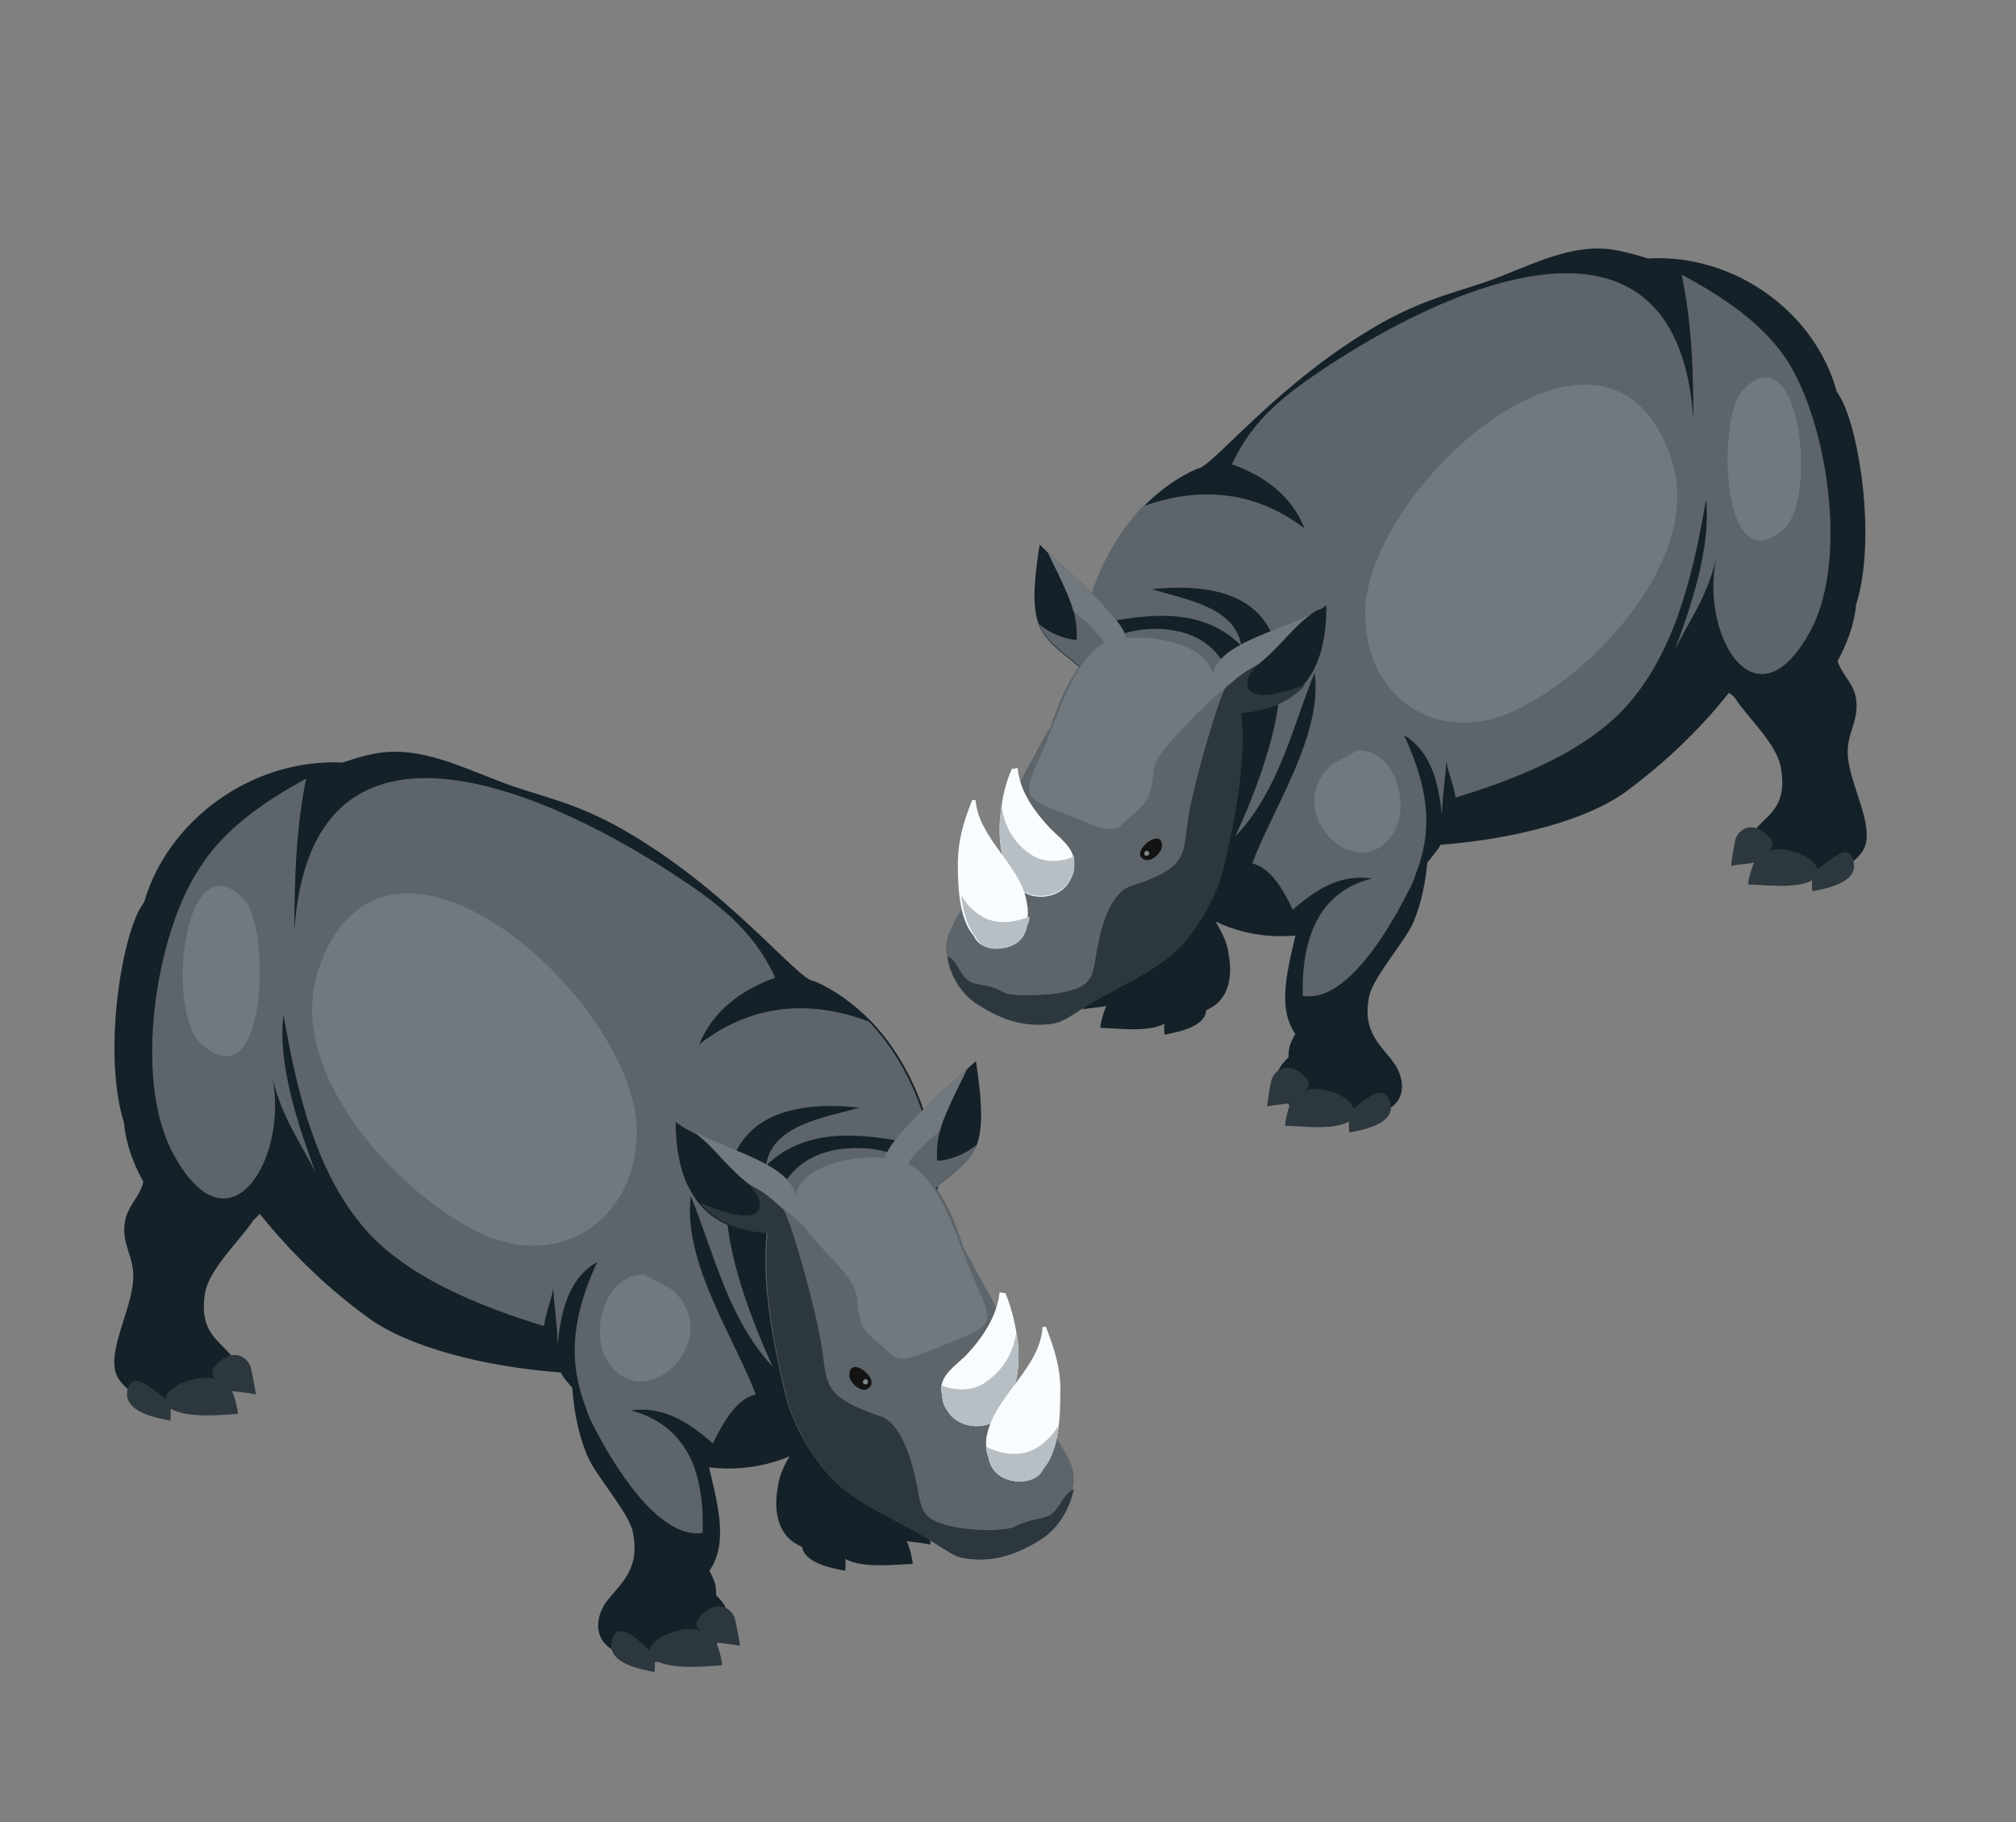 <?xml version="1.0" encoding="utf-8"?>
<!-- Generator: Adobe Illustrator 22.0.1, SVG Export Plug-In . SVG Version: 6.00 Build 0)  -->
<!DOCTYPE svg PUBLIC "-//W3C//DTD SVG 1.1//EN" "http://www.w3.org/Graphics/SVG/1.1/DTD/svg11.dtd">
<svg version="1.1" xmlns="http://www.w3.org/2000/svg" xmlns:xlink="http://www.w3.org/1999/xlink" x="0px" y="0px"
	 viewBox="0 0 239 216" style="enable-background:new 0 0 239 216;" xml:space="preserve">
<rect x="0" y="0" width="239" height="216" fill="#808080" stroke="none"/>
<g id="rhino-left">
	<title>about-page-isometric-01</title>
	<desc>Created with Sketch.</desc>
	<g id="seenit.io_x2F_about" transform="translate(-520, -512)">
		<g id="about-us" transform="translate(0, 344)">
			<g id="about-page-isometric-01" transform="translate(520, 168)">
				<g id="Group_2_" transform="translate(0, 104.982)">
					<g id="Shape_4_">
						<path style="fill:#152129;" d="M104,39.1c2.3,5.5,2.5,11.2,1.6,16.6c1.2,5,2.5,9.6,0.2,12.9c0.3,0.6,0.6,1.1,0.7,1.7
							c0.1,0.4,0.1,0.8,0.1,1.2c2.2,2,2,4.7-0.9,6.4c-3.2,2-8.3,2-11.5,0c-2.9-1.9-2.1-6-2-6.5c0.4-3.9,3.9-5.5,2.9-10.2
							c-0.6-2.4-2.9-4.1-3.8-6.4c-2.2-5.2-1.9-11.2-1.9-16.7L104,39.1z"/>
						<path style="fill:#152129;" d="M99.6,78.6c0.4-1.8,4.7-3.1,6.2-2.2c-1.7-1,0.5-2.6,1.4-2.9c1.2-0.3,2.1,0.3,2.5,1.3
							c0.1,0.3,0.7,3.3,0.6,3.3c-0.9-0.2-1.9-0.3-2.8-0.4c0.4,0.9,0.7,2.2,0.7,2.7c-1.7,0-5.8,0.6-8-0.6c0.1,0.5,0,0.9,0,1.4
							c-1.6-0.3-5.6-1-5.1-3.6C95.8,74.9,98.2,77.4,99.6,78.6z"/>
						<path style="fill:#152129;" d="M15.8,46c-0.1-2.3-1.4-3.7-1-6.1c0.3-2,1.8-3,2.2-4.8c-1.3-2.3-2.1-4.7-2.3-7c-2.5-8-0.4-21.3,1.9-25.4
							c0.2-0.3,0.4-0.6,0.5-0.8c2.8-9.6,12.7-17,23.5-16.5c1-0.3,2.1-0.7,3.1-0.9c5.3-1.3,10,1,15.7,3.2c4.4,1.7,8.3,2.2,14.2,5.5
							c12.9,7.3,21,18.1,22.9,18.1c2.4,1,4.7,2.7,6.7,4.7c3.7,3.8,6.3,9.2,7.4,14.7c0,0.1,0,0.1,0,0.2c1.5,7.6,0.1,15.6-5.2,20.2
							c-2.4,13.8-12.7,19.6-23,17.6c-4.6-0.8-9.1-3.3-12.9-7.3c-0.7-0.7-1.4-1.6-2.1-2.4c-0.4-0.5-0.7-0.8-0.9-1.3
							c-9.4-0.7-18.3-3.1-23-6.6c-4.8-3.5-9.1-7.7-12.7-12.2c-0.4,0.4-0.7,0.7-0.8,0.8c-1.5,2.3-5.2,5.7-5.7,8.6
							c-0.9,5.9,3.1,5.7,4.2,9.4c-0.7,5.2-10.7,5.4-14.1,1.2C11.8,56.2,16,50.1,15.8,46z"/>
						<path style="fill:#152129;" d="M82.3,51.7c2.3,5.5,2.5,11.2,1.6,16.6c1.2,5,2.5,9.6,0.2,12.9c0.3,0.6,0.6,1.1,0.7,1.7
							c0.1,0.4,0.1,0.8,0.1,1.2c2.2,2,2,4.7-0.9,6.4c-3.2,2-8.3,2-11.5,0c-2.2-1.4-1.8-3.9-0.7-5.5c1.6-2.2,4.2-3.8,3.2-8.5
							c-0.6-2.4-4.5-6.7-5.4-9c-2.2-5.2-1.9-11.2-1.9-16.7L82.3,51.7z"/>
						<path style="fill:#5D656B;" d="M36.3-12.7c-1.2,5.8-1.4,11.8-1.4,18c1.9-28.3,28.3-17.5,44.9-6.7c5.2,3.4,9.5,6.6,12.1,12.3
							c-3.9,1.4-7.4,3.9-9,7.9c6.4-5,13.5-5.2,20.1-2.7c3.7,3.8,6.3,9.2,7.4,14.7c0,0.1,0,0.1,0,0.2c-6.7-1.4-14.3-3-19.6,2.2
							c0.7-4.9,7-5.7,11.1-6.9c-22.2-2.3-16.4,17.3-10.3,30.7c-5.3-5.7-6.9-13.3-9.7-20.2c-1,7.7,5.1,16.7,7.7,23.5
							c-2.2,0.5-3.7,3-5.1,5.8c-2.7-2.4-5.9-4.5-9.7-3.9c3.9,1,6.3,3.5,7.5,6.7c0.8,2.3,1.1,5,1,7.8c-5.3,0.9-10.9-8.6-13-12.8
							c-0.4-0.7-0.7-1.5-0.9-2.2c-2.2-5.8-1.4-11,1.4-17.1c-3.5,2-4.3,6-4.7,9.8c0-2.2-0.4-4.4-0.5-6.7c-0.2,1.3-0.9,2.9-1.1,4.5
							c-7.5-2.3-16.8-5.9-21.8-12.2c-5.7-7-7.7-16.9-9.1-24.7c-0.7,6,1.8,13.2,3.8,18.7c-1.8-3.7-3.9-6.3-5.1-11.2
							c1.9,9.4-5.1,21.4-11.8,8.9c-4.7-8.7-2.1-25.8,3.1-33.7C26.6-6.8,31.4-10,36.3-12.7z"/>
						<path style="fill:#152129;" d="M114.6,21.8c0.4-0.4,0.7-0.7,1.1-1c0.8,5.2,0.8,8,0.1,9.9c-1.2,3-4.2,3.9-8.6,8.6l-2.1-5.5
							C103.4,31.6,110.2,25.8,114.6,21.8z"/>
						<path style="fill:#152129;" d="M81.9,29.1c3.8,2.1,9.2,3.3,11.3,5.7c0.6,0.6,0.8,1.2,1,2l2,2.7l1.1,1.5c-1.6,0.2-3,0.4-4.4,0.4
							c-0.7,0-1.3,0-2-0.1c-3.4-0.3-6.1-1.3-8-3.6c-0.6-0.7-1-1.5-1.5-2.4c-0.8-1.9-1.3-4.3-1.3-7.3c0.2,0.2,0.5,0.3,0.7,0.5
							C81.3,28.8,81.6,29,81.9,29.1z"/>
						<path style="fill:#5D656B;" d="M91.2,39.9c0.4-2,1-3.7,2.1-5.1c1.6-2.2,4.1-3.6,7.9-3.7c7.9-0.2,11.1,5.5,13.1,12
							c0.9,1.5,1.8,3.2,2.5,4.5c1.3,2.2,2.1,3.9,2.2,6.5c0,1,0,2,0,2.9c2.2,3.7,6.3,7.7,7.9,11.4c0.4,0.9,0.5,2,0.3,3
							c-0.4,2.2-1.8,4.7-3.9,6c-3.5,2.2-6.3,2.7-9.2,2.2c-1.5-0.3-2.2-1.2-6-3.3c-3.5-1.9-7.7-3.9-9.8-6.4c-2.8-3.2-4.5-6.7-5.2-9.6
							c-1.2-5-2.9-12.8-2.2-19.2C91,40.9,91.1,40.4,91.2,39.9z"/>
						<path style="fill:#5D656B;" d="M114.6,21.8c-0.5,1.1-1.1,2.2-1.6,3.3c-1.2,2.7-2.1,4.5-1.9,7.5c1.2,0,3.3-0.7,4.7-1.9
							c-1.2,3-4.2,3.9-8.6,8.6l-2.1-5.5C103.4,31.6,110.2,25.8,114.6,21.8z"/>
						<path style="fill:#72797E;" d="M114.6,21.8c-0.5,1.1-1.1,2.2-1.6,3.3c-0.7,1.5-1.3,2.7-1.6,4c-0.2,0.1-0.3,0.3-0.5,0.4
							c-1.1,1-2.3,2-3.1,3.2c-0.8,1.3-1.3,2.6-1.7,4l-1.1-3C103.4,31.6,110.2,25.8,114.6,21.8z"/>
						<path style="fill:#72797E;" d="M94.3,36.8l2,2.7l1.1,1.5c-0.5,0.1-0.9,0.1-1.4,0.2c-2.3-2.9-6-4.5-8.7-7.1c-1.7-1.6-3.3-3.7-5.3-5.1
							C86.8,31.6,93.7,33,94.3,36.8z"/>
						<path style="fill:#72797E;" d="M107.7,33c4,2,6,9.6,7.7,13.5c2.6,5.8,2.6,5.5-3.9,8.1c-1.3,0.5-2.7,1.2-4,1.4
							c-1.6,0.2-1.8-0.5-3.1-1.6c-0.6-0.5-1-0.8-1.1-0.9c-1.5-1.3-1.5-2.8-1.7-4.7c-0.4-3.7-8.3-8-7.3-12.1
							C95.3,32.3,104.4,31.3,107.7,33z"/>
						<path style="fill:#72797E;" d="M75.5,29.2C75.4,39.7,66.3,45.6,57,41.2c-9.9-4.7-23.2-19.1-19.3-31.1C45.5-13.4,75.6,13.8,75.5,29.2z"
							/>
						<path style="fill:#72797E;" d="M29,1.7c3.1,3.4,2.7,24.2-5.2,17C19.5,14.6,21.9-5.9,29,1.7z"/>
						<path style="fill:#72797E;" d="M76.4,46.1l3.3,1.8c6.4,5.8-3.1,15.1-7.5,8.7C69.7,53.2,71.7,45.9,76.4,46.1z"/>
						<path style="fill:#F8FCFF;" d="M114.4,55.8c2-2.1,3.8-4.7,4.1-7.6c0.2,0,0.5,0.1,0.7,0.1c0.7,1.7,1.1,3.4,1.4,5.2
							c0.3,2.2,0.3,6.2-1.5,7.8H119c0.1,3.3-5.1,3.7-6.7,0.9c-0.5-0.7-0.6-1.3-0.6-1.9c-0.1-0.2-0.1-0.4-0.1-0.6
							C111.5,58.1,113.2,56.9,114.4,55.8z"/>
						<path style="fill:#B7BFC4;" d="M111.8,59.3c1.6,0.6,3.7,0.6,5.1-0.5c2.2-1.5,3.3-3.7,3.6-6c0,0.2,0.1,0.5,0.1,0.7
							c0.3,2.2,0.3,6.2-1.5,7.8H119c0.1,3.3-5.1,3.7-6.7,0.9c-0.5-0.7-0.6-1.3-0.6-1.9c-0.1-0.2-0.1-0.4-0.1-0.6s0-0.4,0-0.6
							C111.7,59.3,111.7,59.3,111.8,59.3z"/>
						<path style="fill:#F8FCFF;" d="M123.6,52.3c0.1,0,0.3,0,0.4,0c1,2.6,1.8,5,1.7,7.9c0,2.5-0.1,6.7-2,8.9c-0.4,0.9-1.4,1.6-3.2,1.5
							c-2.1-0.2-3.1-1.5-3.3-2.8c-0.3-0.8-0.4-1.8-0.2-2.7C118,60.4,123.3,57.2,123.6,52.3z"/>
						<path style="fill:#B7BFC4;" d="M124.1,65.7c0.6-0.5,1-1.1,1.4-1.7c-0.2,1.9-0.7,3.8-1.8,5.1c-0.4,0.9-1.4,1.6-3.2,1.5
							c-2.1-0.2-3.1-1.5-3.3-2.8c-0.2-0.4-0.3-0.8-0.3-1.3C119.3,67.7,122,67.8,124.1,65.7z"/>
						<path style="fill:#141313;" d="M102.9,59.6c-0.8,0.6-2.3-0.8-2.2-1.6C100.7,55.5,104.6,58.6,102.9,59.6z"/>
						<path style="fill:#2D373E;" d="M88.8,35.4c1.7,0.9,2,1.1,4,2.9c0.7,0.5,4.1,12.2,4.7,17c0.6,3.8,0.1,5.3,6.9,7.6
							c2.2,0.7,3.5,4.6,4,6.8c1,3.9,0.1,5.5,5.2,6.4c1.4,0.2,3.7,0.4,5.1,0.2c2-0.2,1.1-0.3,3-0.9c0.8-0.3,2.1-0.4,2.8-0.8
							c1.1-0.7,1.4-2.2,2.5-2.9c0.1-0.1,0.2-0.1,0.3-0.2c-0.4,2.2-1.8,4.7-3.9,6c-3.5,2.2-6.3,2.7-9.2,2.2c-1.5-0.3-2.2-1.2-6-3.3
							c-3.5-1.9-7.7-3.9-9.8-6.4c-2.8-3.2-4.5-6.7-5.2-9.6c-1.2-5-2.9-12.8-2.2-19.2c-3.4-0.3-6.1-1.3-8-3.6
							C91.5,41.2,90.8,37.4,88.8,35.4z"/>
						<path style="fill:#2D373E;" d="M77,90.6c0.4-1.8,4.7-3.1,6.2-2.2c-1.7-1,0.5-2.6,1.4-2.9c1.2-0.3,2.1,0.3,2.5,1.3
							c0.1,0.3,0.7,3.3,0.6,3.3c-0.9-0.2-1.9-0.3-2.8-0.4c0.4,0.9,0.7,2.2,0.7,2.7c-1.7,0.1-5.8,0.6-8-0.6c0.1,0.5,0,0.9,0,1.4
							c-1.6-0.3-5.6-1-5.1-3.6C73.1,86.8,75.6,89.4,77,90.6z"/>
						<path style="fill:#2D373E;" d="M19.6,60.8c0.4-1.8,4.7-3.1,6.2-2.2c-1.7-1,0.5-2.6,1.4-2.9c1.2-0.3,2.1,0.3,2.5,1.3
							c0.1,0.3,0.7,3.3,0.6,3.3c-0.9-0.2-1.9-0.3-2.8-0.4c0.4,0.9,0.7,2.2,0.7,2.7c-1.7,0.1-5.8,0.6-8-0.6c0.1,0.5,0,0.9,0,1.4
							c-1.6-0.3-5.6-1-5.1-3.6C15.7,57.2,18.1,59.8,19.6,60.8z"/>
					</g>
					<path id="Shape_5_" style="fill:#7E878C;" d="M102.6,58.5c0.2,0,0.3,0.1,0.3,0.3s-0.1,0.3-0.3,0.3c-0.2,0-0.3-0.1-0.3-0.3
						C102.3,58.7,102.4,58.5,102.6,58.5z"/>
				</g>
			</g>
		</g>
	</g>
</g>
<g id="rhino-right">
	<g id="Group_1_" transform="translate(129.353, 78.737)">
		<g id="Shape_2_">
			<path style="fill:#152129;" d="M5.1,3.4C2.8,8.7,2.6,14.1,3.5,19.3C2.4,24.1,1,28.5,3.3,31.7c-0.3,0.6-0.6,1.1-0.7,1.7
				c-0.1,0.4-0.1,0.7-0.1,1.1c-2.2,1.9-1.9,4.5,0.8,6.1c3,1.9,8,1.9,11.1,0c2.8-1.8,2-5.7,1.9-6.2c-0.4-3.7-3.8-5.2-2.7-9.8
				c0.6-2.3,2.7-3.9,3.7-6.1c2.1-5,1.9-10.7,1.8-15.9L5.1,3.4z"/>
			<path style="fill:#152129;" d="M9.3,41.3c-0.4-1.8-4.5-2.9-5.9-2.1c1.6-1-0.5-2.5-1.4-2.8c-1.1-0.3-2,0.3-2.4,1.3
				C-0.6,38-1,40.9-0.9,40.9c0.8-0.2,1.8-0.2,2.7-0.4c-0.4,0.9-0.7,2.1-0.7,2.6c1.7,0,5.6,0.6,7.6-0.5c-0.1,0.5,0,0.9,0,1.3
				c1.6-0.3,5.4-1,4.9-3.4C13,37.7,10.7,40.2,9.3,41.3z"/>
			<path style="fill:#152129;" d="M89.7,10.1c0.1-2.2,1.3-3.5,1-5.9c-0.2-1.9-1.7-2.9-2.2-4.6c1.2-2.2,2-4.5,2.2-6.7
				c2.4-7.6,0.4-20.4-1.8-24.4c-0.2-0.3-0.3-0.6-0.5-0.8C85.9-41.6,76.4-48.7,66-48.1c-0.9-0.3-2-0.6-2.9-0.8c-5.2-1.3-9.6,1-15,3.1
				c-4.2,1.6-8,2.2-13.6,5.3c-12.4,7-20.2,17.3-21.9,17.3c-2.3,1-4.5,2.6-6.4,4.5c-3.6,3.7-6,8.8-7.1,14.1c0,0.1,0,0.1,0,0.2
				C-2.3,2.9-1,10.5,4.1,15c2.3,13.2,12.3,18.7,22,16.9c4.4-0.8,8.7-3.2,12.4-6.9c0.7-0.7,1.4-1.5,2-2.3c0.3-0.4,0.7-0.8,0.9-1.3
				c9-0.7,17.5-3,22-6.3c4.6-3.4,8.7-7.3,12.2-11.7C76,3.6,76.4,4,76.4,4.1c1.4,2.2,5,5.4,5.4,8.3c0.9,5.7-2.9,5.5-4.1,9
				c0.7,4.9,10.2,5.2,13.5,1.1C93.6,19.8,89.5,14,89.7,10.1z"/>
			<path style="fill:#152129;" d="M26,15.6c-2.2,5.2-2.4,10.7-1.6,15.8c-1.1,4.8-2.4,9.2-0.2,12.4c-0.3,0.6-0.6,1.1-0.7,1.7
				c-0.1,0.4-0.1,0.7-0.1,1.1c-2.2,1.9-1.9,4.5,0.8,6.1c3,1.9,8,1.9,11.1,0c2.2-1.3,1.7-3.8,0.7-5.3c-1.5-2.2-4-3.7-3-8.2
				c0.6-2.3,4.3-6.5,5.2-8.6c2.1-5,1.9-10.7,1.8-15.9L26,15.6z"/>
			<path style="fill:#5D656B;" d="M70-46.2c1.2,5.6,1.4,11.3,1.4,17.2c-1.8-27.1-27.2-16.9-43.1-6.5c-5,3.3-9.1,6.3-11.6,11.8
				c3.7,1.3,7.1,3.7,8.6,7.6c-6.1-4.7-12.9-4.9-19.2-2.6C2.5-14.9,0.1-9.9-1-4.6c0,0.1,0,0.1,0,0.2c6.5-1.4,13.7-2.9,18.8,2.2
				c-0.7-4.6-6.7-5.5-10.6-6.7c21.4-2.2,15.7,16.6,9.9,29.3c5.2-5.5,6.7-12.8,9.4-19.4c1,7.3-4.9,16-7.4,22.6
				c2.1,0.5,3.6,2.9,4.8,5.5c2.6-2.3,5.6-4.3,9.4-3.7c-3.8,0.9-6.1,3.4-7.2,6.5c-0.8,2.2-1.1,4.8-1,7.4c5.2,0.9,10.4-8.2,12.5-12.4
				c0.4-0.7,0.7-1.4,0.9-2.1c2.2-5.6,1.3-10.5-1.4-16.4c3.3,2,4.1,5.8,4.5,9.5c0-2.1,0.4-4.2,0.5-6.4c0.2,1.3,0.9,2.8,1.1,4.3
				c7.2-2.2,16.1-5.6,21-11.7c5.5-6.7,7.4-16.2,8.7-23.6c0.6,5.7-1.8,12.7-3.7,17.8c1.7-3.5,3.7-6,4.9-10.8C72.2-3.5,78.8,8,85.3-4
				c4.5-8.4,2-24.7-2.9-32.2C79.4-40.6,74.8-43.6,70-46.2z"/>
			<path style="fill:#152129;" d="M-5.1-13.2c-0.4-0.4-0.7-0.7-1-1c-0.8,5-0.8,7.6-0.1,9.5c1.1,2.8,4,3.8,8.2,8.2l2-5.3
				C5.7-3.7-0.8-9.3-5.1-13.2z"/>
			<path style="fill:#152129;" d="M26.3-6.1c-3.7,2-8.8,3.2-10.9,5.5c-0.5,0.6-0.8,1.2-0.9,1.9l-1.9,2.6l-1,1.5c1.5,0.2,2.9,0.4,4.2,0.4
				c0.7,0,1.3,0,1.9-0.1c3.2-0.3,5.8-1.3,7.6-3.4c0.6-0.7,1-1.4,1.4-2.3c0.8-1.8,1.2-4.1,1.2-7c-0.2,0.2-0.5,0.3-0.7,0.5
				C26.9-6.5,26.6-6.3,26.3-6.1z"/>
			<path style="fill:#5D656B;" d="M17.4,4.3c-0.4-1.9-1-3.5-2-4.9C14-2.7,11.5-4.1,7.9-4.2C0.3-4.3-2.7,1.1-4.8,7.4c-0.9,1.4-1.7,3-2.4,4.3
				c-1.3,2.2-2,3.7-2.1,6.3c0,0.9,0,1.9,0,2.8c-2.2,3.6-6.1,7.4-7.5,11c-0.4,0.8-0.5,1.9-0.3,2.9c0.3,2.2,1.7,4.5,3.7,5.7
				c3.3,2.1,6,2.6,8.8,2.2c1.5-0.3,2.2-1.1,5.7-3.1c3.3-1.8,7.4-3.8,9.5-6.1c2.7-3.1,4.3-6.4,5-9.2c1.1-4.8,2.8-12.3,2.1-18.4
				C17.5,5.2,17.5,4.7,17.4,4.3z"/>
			<path style="fill:#5D656B;" d="M-5.1-13.2c0.5,1.1,1.1,2.2,1.5,3.1c1.2,2.6,2,4.3,1.9,7.2c-1.1,0-3.2-0.7-4.5-1.9c1.1,2.8,4,3.8,8.2,8.2
				l2-5.3C5.7-3.7-0.8-9.3-5.1-13.2z"/>
			<path style="fill:#72797E;" d="M-5.1-13.2c0.5,1.1,1.1,2.2,1.5,3.1c0.7,1.5,1.2,2.6,1.5,3.8c0.2,0.1,0.3,0.3,0.5,0.4c1,0.9,2.2,1.9,3,3.1
				C2.2-1.5,2.7-0.2,3,1.1l1-2.8C5.7-3.7-0.8-9.3-5.1-13.2z"/>
			<path style="fill:#72797E;" d="M14.4,1.3l-1.9,2.6l-1,1.5c0.5,0.1,0.9,0.1,1.4,0.2c2.2-2.7,5.7-4.3,8.3-6.8c1.6-1.5,3.1-3.5,5.1-4.9
				C21.7-3.7,15-2.4,14.4,1.3z"/>
			<path style="fill:#72797E;" d="M1.6-2.5c-3.8,1.9-5.7,9.2-7.4,12.9c-2.5,5.6-2.5,5.3,3.7,7.7c1.2,0.5,2.6,1.2,3.9,1.4
				c1.6,0.2,1.7-0.5,2.9-1.5c0.6-0.5,1-0.8,1-0.9c1.4-1.2,1.5-2.7,1.7-4.5C7.9,9,15.5,5,14.4,1.1C13.5-3,4.8-4,1.6-2.5z"/>
			<path style="fill:#72797E;" d="M32.5-6c0,10.2,8.8,15.7,17.7,11.5C59.8,1,72.6-12.8,68.8-24.3C61.3-46.9,32.4-20.8,32.5-6z"/>
			<path style="fill:#72797E;" d="M77.2-32.4c-3,3.2-2.6,23.2,5,16.3C86.2-20,83.9-39.7,77.2-32.4z"/>
			<path style="fill:#72797E;" d="M31.6,10.2l-3.1,1.7c-6.1,5.6,3,14.5,7.2,8.3C38,16.9,36.1,10.1,31.6,10.2z"/>
			<path style="fill:#F8FCFF;" d="M-4.8,19.5c-1.9-2-3.7-4.5-3.9-7.2c-0.2,0-0.5,0.1-0.7,0.1c-0.7,1.6-1.1,3.2-1.3,5.1
				c-0.3,2.1-0.3,5.9,1.5,7.4h0.1c-0.1,3.1,4.9,3.6,6.5,0.9c0.4-0.7,0.6-1.3,0.6-1.8C-2,23.8-2,23.6-2,23.4
				C-2.1,21.7-3.7,20.6-4.8,19.5z"/>
			<path style="fill:#B7BFC4;" d="M-2.3,22.9c-1.5,0.6-3.5,0.6-4.9-0.4c-2.1-1.4-3.2-3.6-3.4-5.8c0,0.2-0.1,0.5-0.1,0.7
				c-0.3,2.1-0.3,5.9,1.5,7.4h0.1c-0.1,3.1,4.9,3.6,6.5,0.9c0.4-0.7,0.6-1.3,0.6-1.8C-2,23.8-2,23.6-2,23.4s0-0.4,0-0.6
				C-2.2,22.8-2.2,22.8-2.3,22.9z"/>
			<path style="fill:#F8FCFF;" d="M-13.7,16.1c-0.1,0-0.3,0-0.4,0c-1,2.5-1.7,4.8-1.7,7.6c0,2.4,0.1,6.5,1.9,8.5c0.4,0.9,1.3,1.6,3,1.4
				c2-0.2,2.9-1.4,3.1-2.6c0.3-0.7,0.4-1.7,0.2-2.6C-8.2,23.9-13.3,20.8-13.7,16.1z"/>
			<path style="fill:#B7BFC4;" d="M-14.1,29c-0.6-0.5-0.9-1-1.3-1.6c0.2,1.8,0.7,3.7,1.7,4.9c0.4,0.9,1.3,1.6,3,1.4c2-0.2,2.9-1.4,3.1-2.6
				c0.2-0.4,0.3-0.8,0.3-1.2C-9.6,30.8-12.1,31-14.1,29z"/>
			<path style="fill:#141313;" d="M6.2,23.1c0.8,0.5,2.2-0.7,2.2-1.6C8.4,19.2,4.6,22.2,6.2,23.1z"/>
			<path style="fill:#2D373E;" d="M19.8,0c-1.6,0.9-1.9,1.1-3.8,2.7C15.4,3.2,12,14.3,11.4,19c-0.5,3.7-0.1,5.2-6.7,7.3
				c-2.2,0.7-3.4,4.4-3.8,6.6C0,36.7,0.9,38.2-4,39c-1.4,0.2-3.6,0.3-4.9,0.2c-1.9-0.2-1-0.3-2.8-0.9c-0.8-0.3-2-0.3-2.7-0.7
				c-1.1-0.7-1.4-2.2-2.3-2.8c-0.1-0.1-0.2-0.1-0.3-0.1c0.3,2.2,1.7,4.5,3.7,5.7c3.3,2.1,6,2.6,8.8,2.2c1.5-0.3,2.2-1.1,5.7-3.1
				c3.3-1.8,7.4-3.8,9.5-6.1c2.7-3.1,4.3-6.4,5-9.2c1.1-4.8,2.8-12.3,2.1-18.4c3.2-0.3,5.8-1.3,7.6-3.4C17.2,5.6,17.8,1.8,19.8,0z"
				/>
			<path style="fill:#2D373E;" d="M31.1,52.7c-0.4-1.8-4.5-2.9-5.9-2.1c1.6-1-0.5-2.5-1.4-2.7c-1.1-0.3-2,0.3-2.4,1.3
				c-0.1,0.3-0.6,3.2-0.5,3.2c0.8-0.2,1.8-0.2,2.7-0.4C23.3,53,23,54.1,23,54.7c1.7,0,5.6,0.6,7.6-0.5c-0.1,0.5,0,0.9,0,1.3
				c1.6-0.3,5.4-1,4.9-3.4C34.8,49.3,32.4,51.7,31.1,52.7z"/>
			<path style="fill:#2D373E;" d="M86.1,24.3c-0.4-1.8-4.5-2.9-5.9-2.1c1.6-1-0.5-2.5-1.4-2.8c-1.1-0.3-2,0.3-2.4,1.3
				c-0.1,0.3-0.6,3.2-0.5,3.2c0.8-0.2,1.8-0.2,2.7-0.4c-0.4,0.9-0.7,2.1-0.7,2.6c1.7,0,5.6,0.6,7.6-0.5c-0.1,0.5,0,0.9,0,1.3
				c1.6-0.3,5.4-1,4.9-3.4C89.9,20.8,87.6,23.3,86.1,24.3z"/>
		</g>
		<path id="Shape_3_" style="fill:#7E878C;" d="M6.6,22.1c-0.1,0-0.3,0.1-0.3,0.3s0.1,0.3,0.3,0.3c0.1,0,0.3-0.1,0.3-0.3S6.7,22.1,6.6,22.1z
			"/>
	</g>
</g>
</svg>
